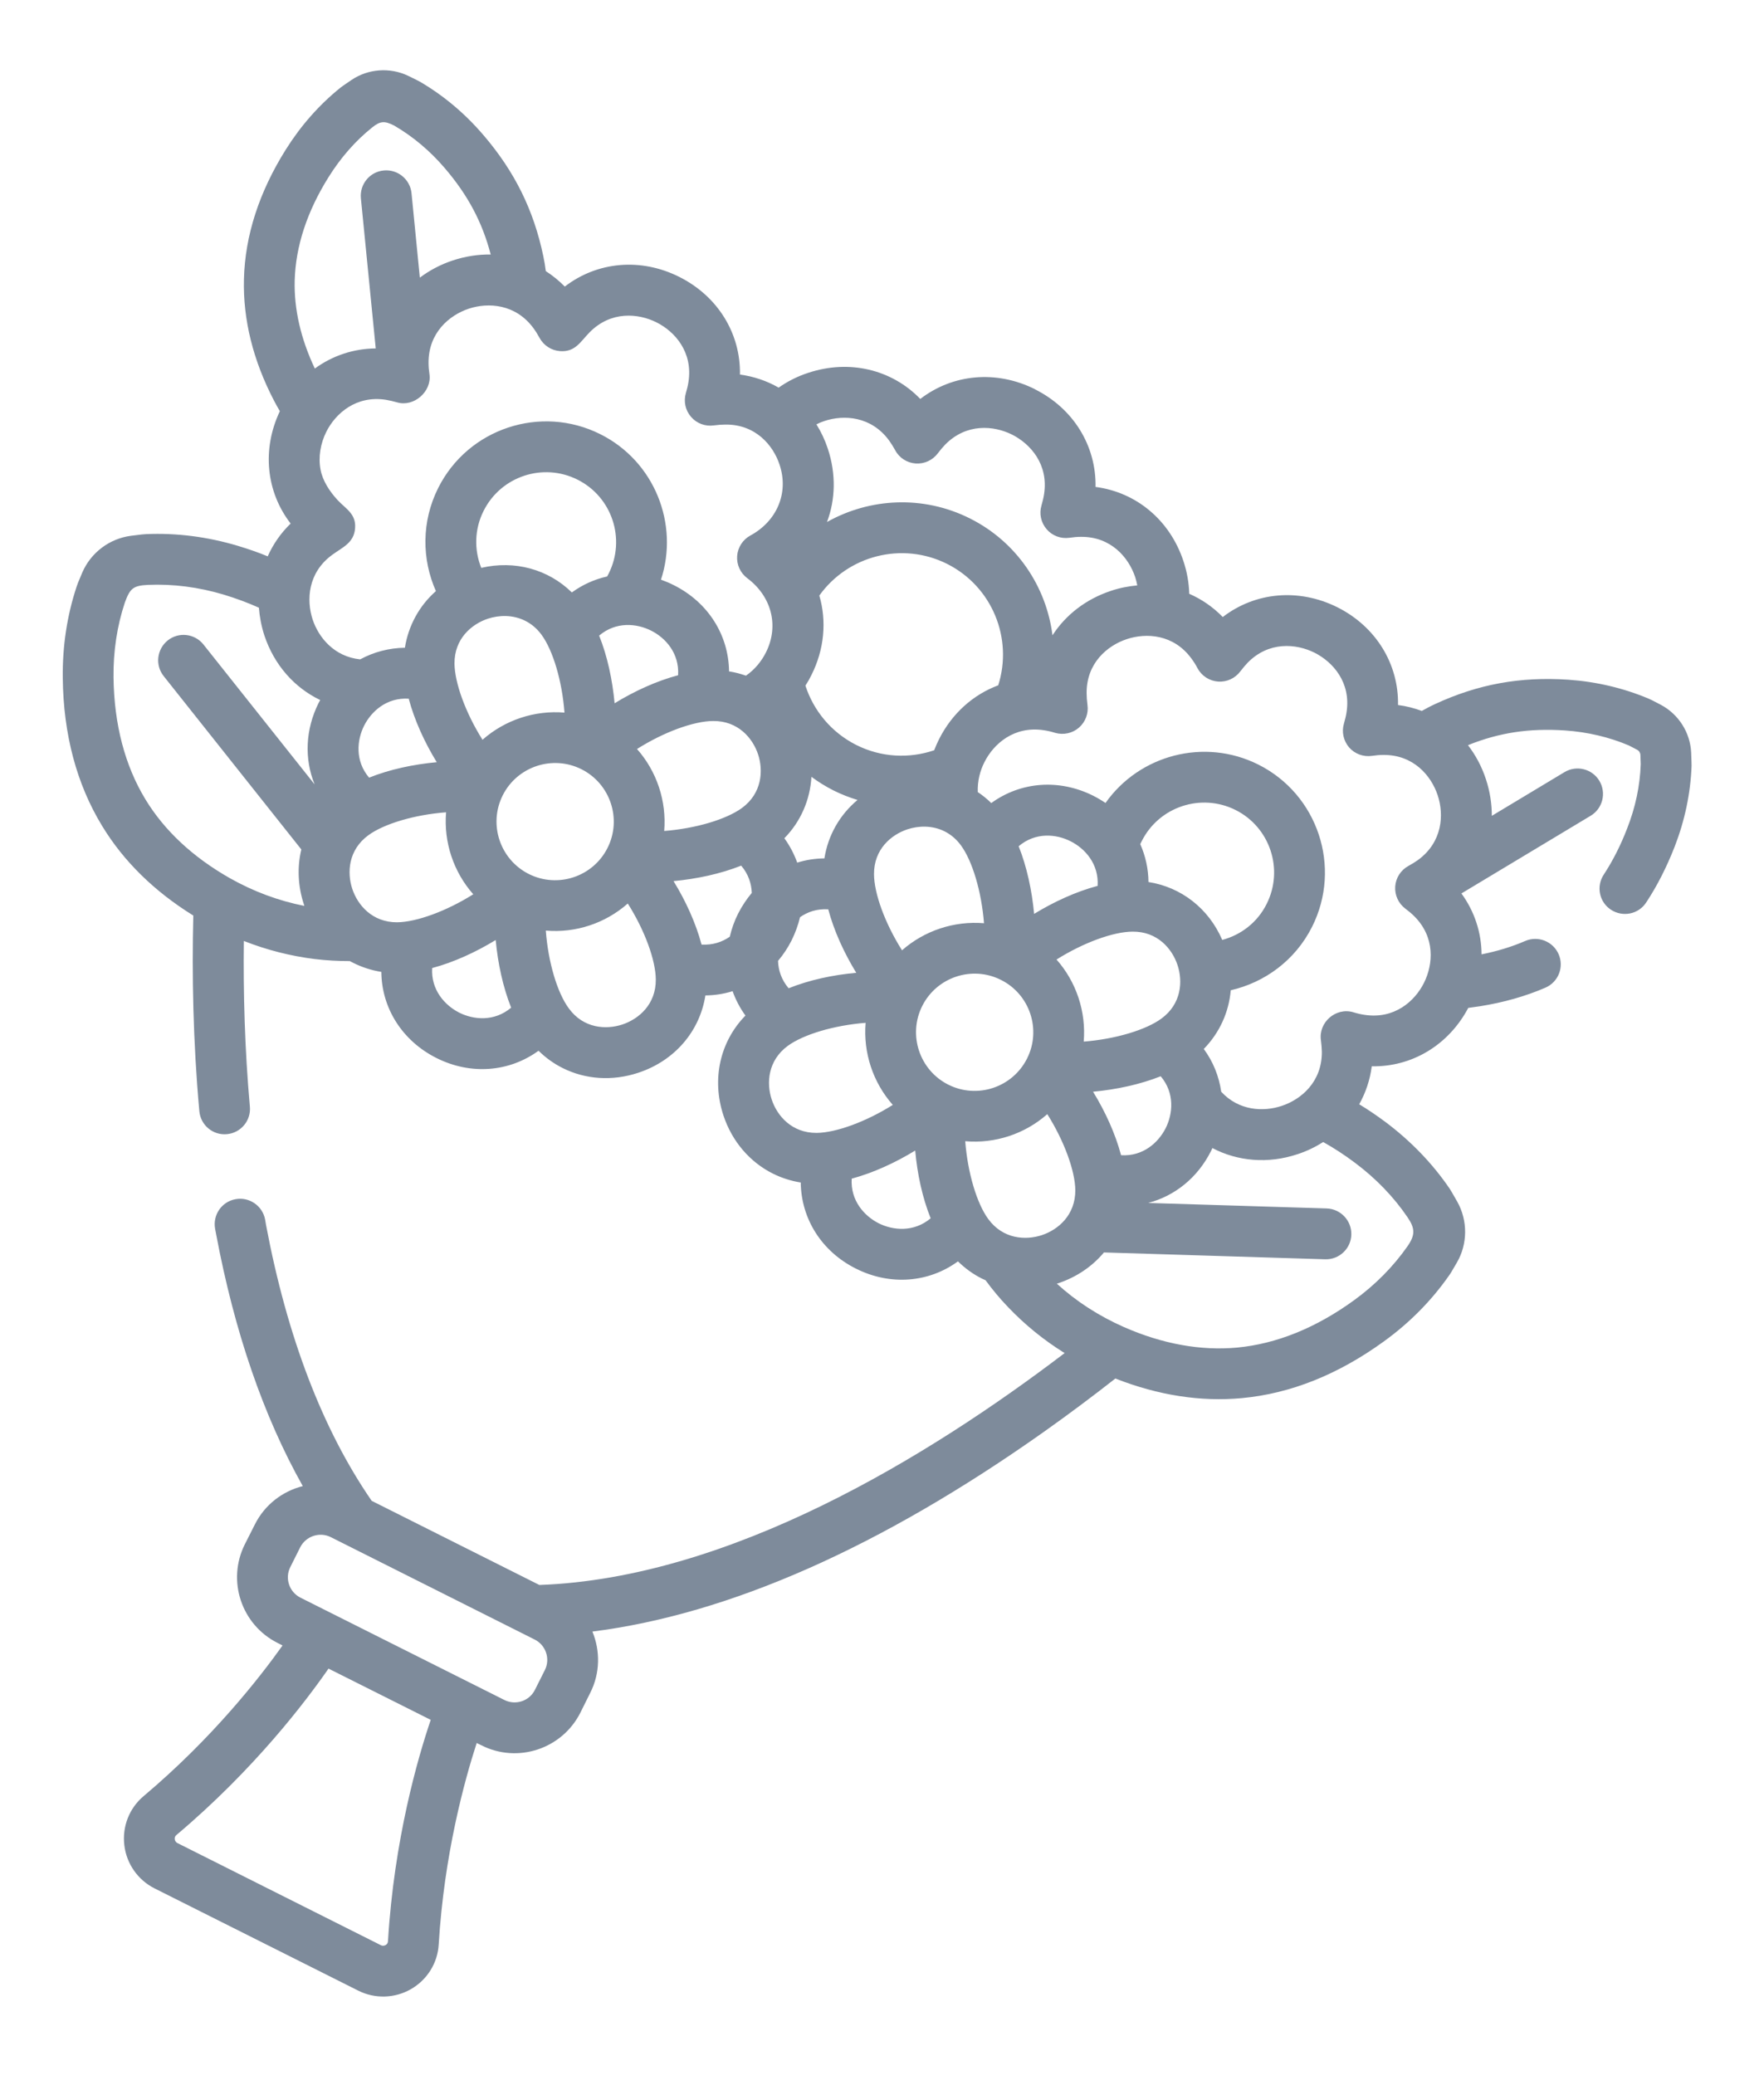 <svg width="17" height="20" viewBox="0 0 17 20" fill="none" xmlns="http://www.w3.org/2000/svg">
<path d="M15.525 8.768C15.638 8.842 15.79 8.812 15.864 8.699C15.97 8.539 16.061 8.359 16.138 8.163C16.237 7.908 16.292 7.646 16.302 7.383C16.302 7.369 16.302 7.346 16.298 7.253C16.289 7.06 16.177 6.884 16.006 6.793C15.93 6.753 15.906 6.741 15.889 6.734C15.647 6.632 15.386 6.57 15.114 6.551C14.651 6.52 14.244 6.594 13.832 6.785C13.788 6.805 13.745 6.828 13.702 6.852C13.629 6.825 13.553 6.805 13.473 6.795C13.48 6.4 13.261 6.04 12.889 5.853C12.516 5.667 12.097 5.706 11.784 5.947C11.69 5.85 11.58 5.775 11.461 5.723C11.458 5.619 11.44 5.513 11.405 5.408C11.274 5.012 10.95 4.744 10.558 4.693C10.565 4.298 10.346 3.938 9.974 3.752C9.974 3.751 9.974 3.752 9.974 3.751C9.601 3.565 9.182 3.604 8.869 3.845C8.595 3.561 8.186 3.462 7.79 3.593C7.685 3.627 7.589 3.676 7.504 3.736C7.391 3.671 7.265 3.628 7.131 3.61C7.138 3.215 6.919 2.856 6.547 2.669C6.547 2.669 6.547 2.669 6.547 2.669C6.175 2.482 5.756 2.521 5.443 2.762C5.387 2.705 5.325 2.655 5.26 2.613C5.254 2.565 5.246 2.516 5.236 2.469C5.143 2.024 4.96 1.653 4.658 1.301C4.48 1.093 4.275 0.921 4.048 0.788C4.032 0.779 4.008 0.767 3.932 0.73C3.757 0.647 3.548 0.662 3.387 0.771C3.31 0.823 3.292 0.836 3.281 0.845C3.076 1.01 2.899 1.211 2.754 1.442C2.497 1.852 2.361 2.272 2.351 2.691L2.351 2.691C2.341 3.08 2.439 3.474 2.641 3.862C2.659 3.897 2.678 3.93 2.697 3.963C2.523 4.33 2.564 4.739 2.801 5.046C2.706 5.138 2.632 5.245 2.58 5.362C2.488 5.324 2.393 5.291 2.293 5.261C1.999 5.173 1.701 5.135 1.406 5.148C1.39 5.149 1.366 5.15 1.262 5.164C1.055 5.191 0.876 5.326 0.793 5.518C0.752 5.613 0.744 5.637 0.739 5.652C0.646 5.932 0.601 6.229 0.605 6.536C0.611 7.079 0.739 7.558 0.984 7.96C1.191 8.301 1.487 8.591 1.863 8.824C1.849 9.391 1.86 10.036 1.921 10.709C1.933 10.844 2.052 10.944 2.187 10.931C2.321 10.919 2.421 10.8 2.408 10.665C2.358 10.106 2.344 9.563 2.35 9.069C2.571 9.156 2.799 9.214 3.031 9.243C3.146 9.257 3.26 9.263 3.371 9.263C3.382 9.269 3.393 9.275 3.404 9.28C3.488 9.322 3.579 9.352 3.675 9.367C3.678 9.716 3.876 10.031 4.206 10.197L4.206 10.197C4.536 10.363 4.907 10.333 5.19 10.127C5.259 10.195 5.337 10.251 5.421 10.293C5.639 10.403 5.899 10.423 6.152 10.339C6.503 10.223 6.744 9.939 6.798 9.594C6.889 9.593 6.977 9.579 7.06 9.553C7.09 9.636 7.131 9.715 7.184 9.788C6.94 10.037 6.856 10.4 6.972 10.751C7.056 11.004 7.228 11.2 7.446 11.31C7.53 11.352 7.622 11.382 7.717 11.397C7.721 11.746 7.918 12.062 8.249 12.227C8.579 12.393 8.95 12.363 9.232 12.157C9.301 12.225 9.379 12.281 9.463 12.323C9.475 12.329 9.486 12.334 9.498 12.339C9.564 12.429 9.636 12.516 9.716 12.599C9.877 12.768 10.059 12.916 10.26 13.041C8.94 14.046 7.032 15.21 5.198 15.276L3.582 14.465C3.109 13.779 2.767 12.885 2.564 11.807L2.555 11.754C2.53 11.621 2.402 11.533 2.269 11.558C2.136 11.582 2.049 11.71 2.073 11.843L2.083 11.896C2.26 12.838 2.54 13.651 2.918 14.323C2.724 14.372 2.552 14.501 2.456 14.693L2.36 14.883C2.184 15.233 2.326 15.66 2.676 15.835L2.723 15.859C2.504 16.167 2.048 16.752 1.384 17.311C1.246 17.427 1.177 17.604 1.198 17.783C1.219 17.963 1.329 18.12 1.491 18.201L3.451 19.185C3.613 19.267 3.804 19.261 3.961 19.171C4.118 19.08 4.218 18.919 4.228 18.739C4.28 17.875 4.477 17.159 4.594 16.799L4.641 16.822C4.99 16.998 5.417 16.856 5.593 16.507L5.688 16.316C5.785 16.125 5.785 15.909 5.709 15.725C7.027 15.558 8.486 14.913 10.056 13.803C10.303 13.628 10.535 13.454 10.749 13.286C11.161 13.448 11.57 13.512 11.968 13.475C12.436 13.432 12.896 13.248 13.336 12.929C13.585 12.749 13.796 12.535 13.965 12.293C13.974 12.281 13.988 12.26 14.04 12.169C14.145 11.989 14.146 11.764 14.044 11.582C13.993 11.491 13.979 11.47 13.971 11.457C13.805 11.213 13.596 10.997 13.351 10.813C13.267 10.751 13.184 10.694 13.099 10.643C13.161 10.532 13.203 10.409 13.22 10.277C13.607 10.284 13.96 10.073 14.15 9.714C14.188 9.709 14.226 9.704 14.264 9.698C14.49 9.662 14.702 9.602 14.894 9.519C15.018 9.465 15.075 9.321 15.021 9.197C14.967 9.073 14.823 9.016 14.699 9.069C14.57 9.125 14.429 9.168 14.278 9.198C14.277 8.988 14.21 8.784 14.084 8.611L15.33 7.862C15.446 7.792 15.483 7.641 15.413 7.525C15.344 7.41 15.193 7.372 15.077 7.442L14.377 7.863C14.377 7.747 14.359 7.628 14.32 7.51C14.28 7.388 14.221 7.278 14.147 7.182C14.447 7.061 14.739 7.017 15.081 7.04C15.299 7.055 15.507 7.104 15.696 7.184C15.698 7.185 15.714 7.193 15.777 7.226C15.796 7.236 15.808 7.255 15.809 7.277C15.812 7.346 15.812 7.365 15.812 7.365L15.812 7.365C15.805 7.573 15.761 7.782 15.681 7.985C15.618 8.149 15.542 8.298 15.456 8.429C15.381 8.542 15.412 8.694 15.525 8.768ZM3.739 18.71C3.738 18.726 3.731 18.738 3.717 18.746C3.706 18.752 3.69 18.757 3.671 18.748L1.711 17.764C1.691 17.754 1.686 17.738 1.684 17.726C1.682 17.709 1.688 17.696 1.7 17.686C2.452 17.052 2.948 16.396 3.166 16.082L4.151 16.576C4.028 16.938 3.798 17.728 3.739 18.71ZM5.155 16.287C5.101 16.395 4.969 16.439 4.86 16.384L2.895 15.398C2.787 15.343 2.743 15.211 2.798 15.103L2.893 14.913C2.948 14.805 3.08 14.761 3.188 14.815L5.153 15.802C5.261 15.856 5.305 15.988 5.251 16.096L5.155 16.287ZM7.944 4.058C8.133 3.995 8.396 4.011 8.568 4.245C8.588 4.273 8.608 4.304 8.627 4.339C8.666 4.413 8.741 4.461 8.824 4.467C8.907 4.473 8.988 4.436 9.038 4.369C9.062 4.337 9.086 4.309 9.11 4.284C9.314 4.078 9.576 4.1 9.754 4.189C9.932 4.279 10.106 4.476 10.062 4.762C10.057 4.796 10.048 4.833 10.037 4.871C10.013 4.951 10.032 5.037 10.087 5.101C10.141 5.164 10.224 5.195 10.307 5.183C10.346 5.177 10.383 5.174 10.418 5.174C10.707 5.172 10.877 5.373 10.94 5.562C10.948 5.587 10.955 5.614 10.96 5.642C10.876 5.65 10.79 5.666 10.705 5.695C10.464 5.775 10.27 5.927 10.143 6.123C10.084 5.655 9.8 5.224 9.348 4.997C8.896 4.77 8.381 4.8 7.97 5.031C8.052 4.813 8.058 4.567 7.978 4.325C7.95 4.24 7.913 4.162 7.868 4.09C7.893 4.077 7.919 4.066 7.944 4.058ZM10.915 8.979C11.155 8.977 11.296 9.144 11.348 9.301C11.4 9.457 11.387 9.675 11.193 9.817C11.043 9.927 10.749 10.015 10.444 10.039C10.468 9.751 10.373 9.464 10.182 9.248C10.441 9.085 10.729 8.98 10.915 8.979ZM11.003 8.107C11.169 7.775 11.575 7.64 11.908 7.807C12.24 7.974 12.374 8.38 12.207 8.712C12.118 8.891 11.959 9.011 11.779 9.059C11.648 8.756 11.384 8.55 11.068 8.501C11.067 8.373 11.039 8.249 10.989 8.136C10.993 8.126 10.998 8.117 11.003 8.107ZM9.898 10.202C9.758 10.481 9.418 10.594 9.139 10.454C8.861 10.314 8.748 9.974 8.888 9.695C9.028 9.417 9.368 9.304 9.646 9.444C9.925 9.583 10.038 9.924 9.898 10.202ZM9.966 8.808C9.945 8.583 9.896 8.354 9.817 8.156C9.98 8.018 10.179 8.038 10.317 8.108C10.455 8.177 10.591 8.325 10.578 8.538C10.371 8.593 10.159 8.69 9.966 8.808ZM9.483 8.898C9.196 8.874 8.909 8.969 8.693 9.159C8.529 8.9 8.424 8.612 8.423 8.426C8.421 8.186 8.588 8.045 8.745 7.993C8.851 7.958 8.985 7.953 9.104 8.013C9.161 8.042 9.215 8.085 9.261 8.148C9.371 8.298 9.459 8.592 9.483 8.898ZM4.702 5.963C4.808 5.928 4.942 5.923 5.061 5.983C5.119 6.012 5.173 6.055 5.219 6.118C5.329 6.268 5.417 6.562 5.44 6.868C5.153 6.844 4.866 6.939 4.65 7.13C4.487 6.871 4.382 6.582 4.38 6.396C4.378 6.156 4.545 6.015 4.702 5.963ZM4.638 5.473C4.569 5.301 4.571 5.101 4.661 4.923C4.828 4.59 5.234 4.456 5.566 4.623C5.898 4.789 6.033 5.195 5.866 5.528C5.861 5.537 5.856 5.547 5.851 5.556C5.73 5.583 5.614 5.635 5.511 5.71C5.283 5.486 4.96 5.398 4.638 5.473ZM5.774 6.126C5.937 5.988 6.136 6.008 6.275 6.078C6.413 6.147 6.548 6.295 6.535 6.508C6.328 6.563 6.116 6.66 5.923 6.778C5.902 6.553 5.854 6.325 5.774 6.126ZM5.604 7.414C5.882 7.554 5.995 7.894 5.855 8.172C5.715 8.451 5.375 8.563 5.097 8.424C4.818 8.284 4.705 7.944 4.845 7.665C4.985 7.387 5.325 7.274 5.604 7.414ZM6.139 7.219C6.398 7.055 6.686 6.95 6.873 6.949C7.113 6.947 7.254 7.114 7.306 7.271C7.357 7.427 7.344 7.645 7.151 7.787C7 7.897 6.707 7.985 6.401 8.009C6.425 7.721 6.33 7.435 6.139 7.219ZM7.762 6.608C7.783 6.576 7.802 6.543 7.819 6.508C7.945 6.258 7.968 5.986 7.896 5.74C8.171 5.355 8.693 5.217 9.128 5.435C9.563 5.654 9.764 6.155 9.62 6.605C9.379 6.695 9.175 6.875 9.049 7.126C9.032 7.161 9.016 7.196 9.003 7.231C8.764 7.312 8.495 7.302 8.252 7.18C8.01 7.058 7.84 6.848 7.762 6.608ZM3.034 3.552C2.899 3.266 2.833 2.981 2.84 2.704C2.849 2.374 2.959 2.037 3.169 1.703C3.285 1.518 3.426 1.357 3.586 1.229C3.665 1.165 3.707 1.164 3.796 1.209C3.799 1.21 3.801 1.211 3.8 1.211C3.98 1.316 4.144 1.454 4.286 1.62C4.508 1.879 4.648 2.141 4.729 2.453C4.609 2.451 4.486 2.47 4.364 2.51C4.246 2.549 4.139 2.606 4.046 2.676L3.966 1.862C3.952 1.728 3.833 1.63 3.698 1.643C3.563 1.656 3.465 1.776 3.478 1.911L3.621 3.358C3.407 3.36 3.204 3.428 3.034 3.552ZM3.145 4.161C3.234 3.984 3.432 3.809 3.718 3.853C3.752 3.859 3.789 3.867 3.827 3.878C3.988 3.926 4.162 3.774 4.139 3.608C4.133 3.569 4.13 3.532 4.13 3.498C4.128 3.208 4.329 3.038 4.518 2.975C4.706 2.913 4.969 2.929 5.141 3.163C5.161 3.19 5.181 3.222 5.2 3.257C5.24 3.33 5.314 3.378 5.397 3.384C5.545 3.395 5.594 3.292 5.683 3.202C5.887 2.996 6.149 3.018 6.327 3.107C6.505 3.196 6.679 3.394 6.635 3.68C6.63 3.714 6.621 3.751 6.61 3.788C6.586 3.868 6.605 3.955 6.66 4.018C6.714 4.081 6.797 4.112 6.88 4.1C6.919 4.095 6.956 4.092 6.991 4.092C7.28 4.089 7.451 4.29 7.513 4.479C7.605 4.756 7.483 5.025 7.232 5.161C7.158 5.201 7.11 5.276 7.104 5.359C7.098 5.442 7.135 5.523 7.202 5.573C7.431 5.744 7.513 6.027 7.381 6.289C7.34 6.371 7.275 6.453 7.189 6.512C7.136 6.494 7.082 6.479 7.026 6.471C7.022 6.121 6.825 5.806 6.494 5.64C6.453 5.619 6.412 5.602 6.37 5.587C6.546 5.049 6.307 4.446 5.786 4.185C5.212 3.897 4.511 4.129 4.223 4.703C4.061 5.026 4.064 5.389 4.201 5.697C4.041 5.838 3.936 6.029 3.902 6.243C3.749 6.245 3.602 6.284 3.471 6.355C3.221 6.329 3.071 6.145 3.013 5.971C2.951 5.782 2.967 5.519 3.201 5.348C3.3 5.275 3.412 5.233 3.422 5.091C3.433 4.951 3.332 4.905 3.252 4.818C3.178 4.738 3.109 4.634 3.089 4.526C3.066 4.403 3.089 4.273 3.145 4.161ZM2.212 8.462C1.858 8.26 1.585 8.006 1.402 7.705C1.204 7.379 1.1 6.984 1.094 6.53C1.091 6.278 1.128 6.034 1.203 5.808C1.253 5.671 1.283 5.644 1.427 5.637C1.667 5.627 1.911 5.658 2.153 5.73C2.275 5.767 2.388 5.809 2.495 5.857C2.502 5.946 2.519 6.036 2.548 6.125C2.643 6.41 2.838 6.628 3.086 6.747C3.081 6.756 3.076 6.765 3.071 6.774C2.942 7.032 2.932 7.314 3.032 7.56L1.961 6.212C1.877 6.106 1.723 6.088 1.617 6.172C1.511 6.257 1.493 6.411 1.578 6.517L2.904 8.187C2.863 8.357 2.87 8.54 2.93 8.721C2.931 8.724 2.932 8.728 2.933 8.731C2.684 8.682 2.442 8.592 2.212 8.462ZM3.557 7.495C3.419 7.332 3.44 7.132 3.509 6.994C3.579 6.856 3.726 6.721 3.939 6.734C3.994 6.941 4.091 7.153 4.209 7.346C3.984 7.367 3.756 7.415 3.557 7.495ZM3.827 8.889C3.588 8.89 3.447 8.724 3.395 8.567C3.343 8.41 3.356 8.192 3.55 8.05C3.7 7.94 3.994 7.852 4.299 7.829C4.275 8.116 4.37 8.403 4.561 8.619C4.302 8.782 4.014 8.887 3.827 8.889ZM4.426 9.76C4.288 9.69 4.152 9.542 4.165 9.33C4.372 9.275 4.585 9.177 4.777 9.06C4.798 9.285 4.847 9.513 4.926 9.712C4.763 9.849 4.564 9.829 4.426 9.76ZM5.998 9.874C5.841 9.926 5.623 9.913 5.482 9.719C5.371 9.569 5.283 9.275 5.26 8.969C5.547 8.994 5.834 8.899 6.05 8.708C6.214 8.967 6.319 9.255 6.32 9.441C6.322 9.681 6.155 9.822 5.998 9.874ZM6.761 9.104C6.706 8.897 6.609 8.684 6.491 8.492C6.716 8.471 6.944 8.422 7.143 8.343C7.213 8.425 7.242 8.518 7.245 8.606C7.195 8.666 7.151 8.732 7.114 8.804C7.077 8.877 7.051 8.952 7.033 9.028C6.96 9.079 6.869 9.11 6.761 9.104ZM7.945 8.273C7.854 8.274 7.766 8.288 7.683 8.314C7.653 8.231 7.612 8.152 7.559 8.079C7.717 7.918 7.807 7.709 7.82 7.487C7.886 7.536 7.957 7.58 8.032 7.618C8.108 7.656 8.185 7.686 8.264 7.71C8.093 7.853 7.98 8.05 7.945 8.273ZM7.6 9.525C7.53 9.442 7.501 9.35 7.498 9.261C7.548 9.202 7.592 9.136 7.629 9.063C7.665 8.99 7.692 8.915 7.71 8.84C7.782 8.789 7.874 8.757 7.982 8.764C8.037 8.971 8.134 9.183 8.252 9.376C8.027 9.396 7.799 9.445 7.6 9.525ZM7.87 10.919C7.63 10.92 7.489 10.754 7.437 10.597C7.385 10.44 7.399 10.222 7.592 10.08C7.743 9.97 8.036 9.882 8.342 9.858C8.318 10.146 8.413 10.433 8.604 10.649C8.345 10.812 8.056 10.917 7.87 10.919ZM8.468 11.79C8.33 11.72 8.195 11.572 8.208 11.36C8.415 11.304 8.627 11.207 8.82 11.089C8.84 11.314 8.889 11.543 8.969 11.742C8.806 11.879 8.606 11.859 8.468 11.79ZM10.041 11.904C9.884 11.956 9.666 11.943 9.524 11.749C9.414 11.599 9.326 11.305 9.302 10.999C9.59 11.024 9.877 10.929 10.093 10.738C10.256 10.997 10.361 11.285 10.363 11.471C10.364 11.711 10.198 11.852 10.041 11.904ZM10.534 10.522C10.759 10.501 10.987 10.452 11.186 10.373C11.323 10.535 11.303 10.735 11.234 10.873C11.164 11.011 11.017 11.147 10.804 11.134C10.749 10.927 10.652 10.714 10.534 10.522ZM13.057 11.206C13.259 11.357 13.43 11.534 13.564 11.731C13.638 11.839 13.64 11.903 13.564 12.012C13.426 12.209 13.253 12.384 13.049 12.532C12.681 12.799 12.302 12.952 11.922 12.988C11.572 13.02 11.204 12.954 10.831 12.79C10.589 12.683 10.372 12.543 10.185 12.372C10.188 12.371 10.192 12.37 10.195 12.369C10.376 12.309 10.527 12.205 10.639 12.071L12.771 12.137C12.906 12.141 13.019 12.035 13.023 11.9C13.027 11.765 12.921 11.652 12.786 11.647L11.065 11.594C11.321 11.527 11.542 11.351 11.671 11.093C11.676 11.084 11.68 11.074 11.684 11.065C11.928 11.193 12.22 11.219 12.505 11.124C12.594 11.095 12.676 11.055 12.752 11.007C12.854 11.064 12.956 11.13 13.057 11.206ZM13.668 8.287C13.64 8.307 13.608 8.327 13.573 8.346C13.5 8.386 13.452 8.46 13.446 8.543C13.44 8.627 13.477 8.707 13.543 8.757C13.575 8.781 13.604 8.805 13.628 8.829C13.834 9.033 13.812 9.295 13.723 9.473C13.634 9.651 13.437 9.825 13.15 9.781C13.116 9.776 13.08 9.768 13.042 9.756C12.871 9.706 12.705 9.856 12.73 10.026C12.735 10.065 12.738 10.102 12.739 10.137C12.741 10.427 12.54 10.597 12.351 10.659C12.176 10.717 11.939 10.707 11.769 10.522C11.748 10.375 11.692 10.233 11.601 10.11C11.753 9.954 11.843 9.756 11.861 9.544C12.189 9.469 12.483 9.255 12.645 8.932C12.933 8.358 12.701 7.657 12.127 7.369C11.606 7.108 10.98 7.276 10.654 7.739C10.617 7.714 10.578 7.691 10.537 7.67C10.207 7.504 9.836 7.534 9.553 7.74C9.513 7.7 9.469 7.665 9.423 7.634C9.419 7.529 9.445 7.428 9.487 7.346C9.576 7.168 9.774 6.994 10.06 7.038C10.094 7.043 10.13 7.051 10.168 7.063C10.248 7.086 10.335 7.068 10.398 7.013C10.461 6.958 10.492 6.875 10.48 6.793C10.475 6.754 10.472 6.717 10.472 6.682C10.469 6.392 10.671 6.222 10.859 6.16C11.048 6.097 11.311 6.113 11.482 6.347C11.503 6.375 11.523 6.406 11.541 6.441C11.581 6.515 11.656 6.563 11.739 6.569C11.822 6.575 11.903 6.538 11.953 6.471C11.977 6.44 12.001 6.411 12.025 6.386C12.228 6.18 12.491 6.202 12.669 6.291C12.847 6.381 13.021 6.578 12.977 6.864C12.972 6.898 12.963 6.935 12.952 6.973C12.928 7.053 12.947 7.139 13.001 7.203C13.056 7.266 13.139 7.297 13.222 7.285C13.261 7.279 13.298 7.276 13.332 7.276C13.622 7.274 13.792 7.475 13.855 7.664C13.918 7.853 13.901 8.115 13.668 8.287Z" fill="#7E8B9B"/>
</svg>

